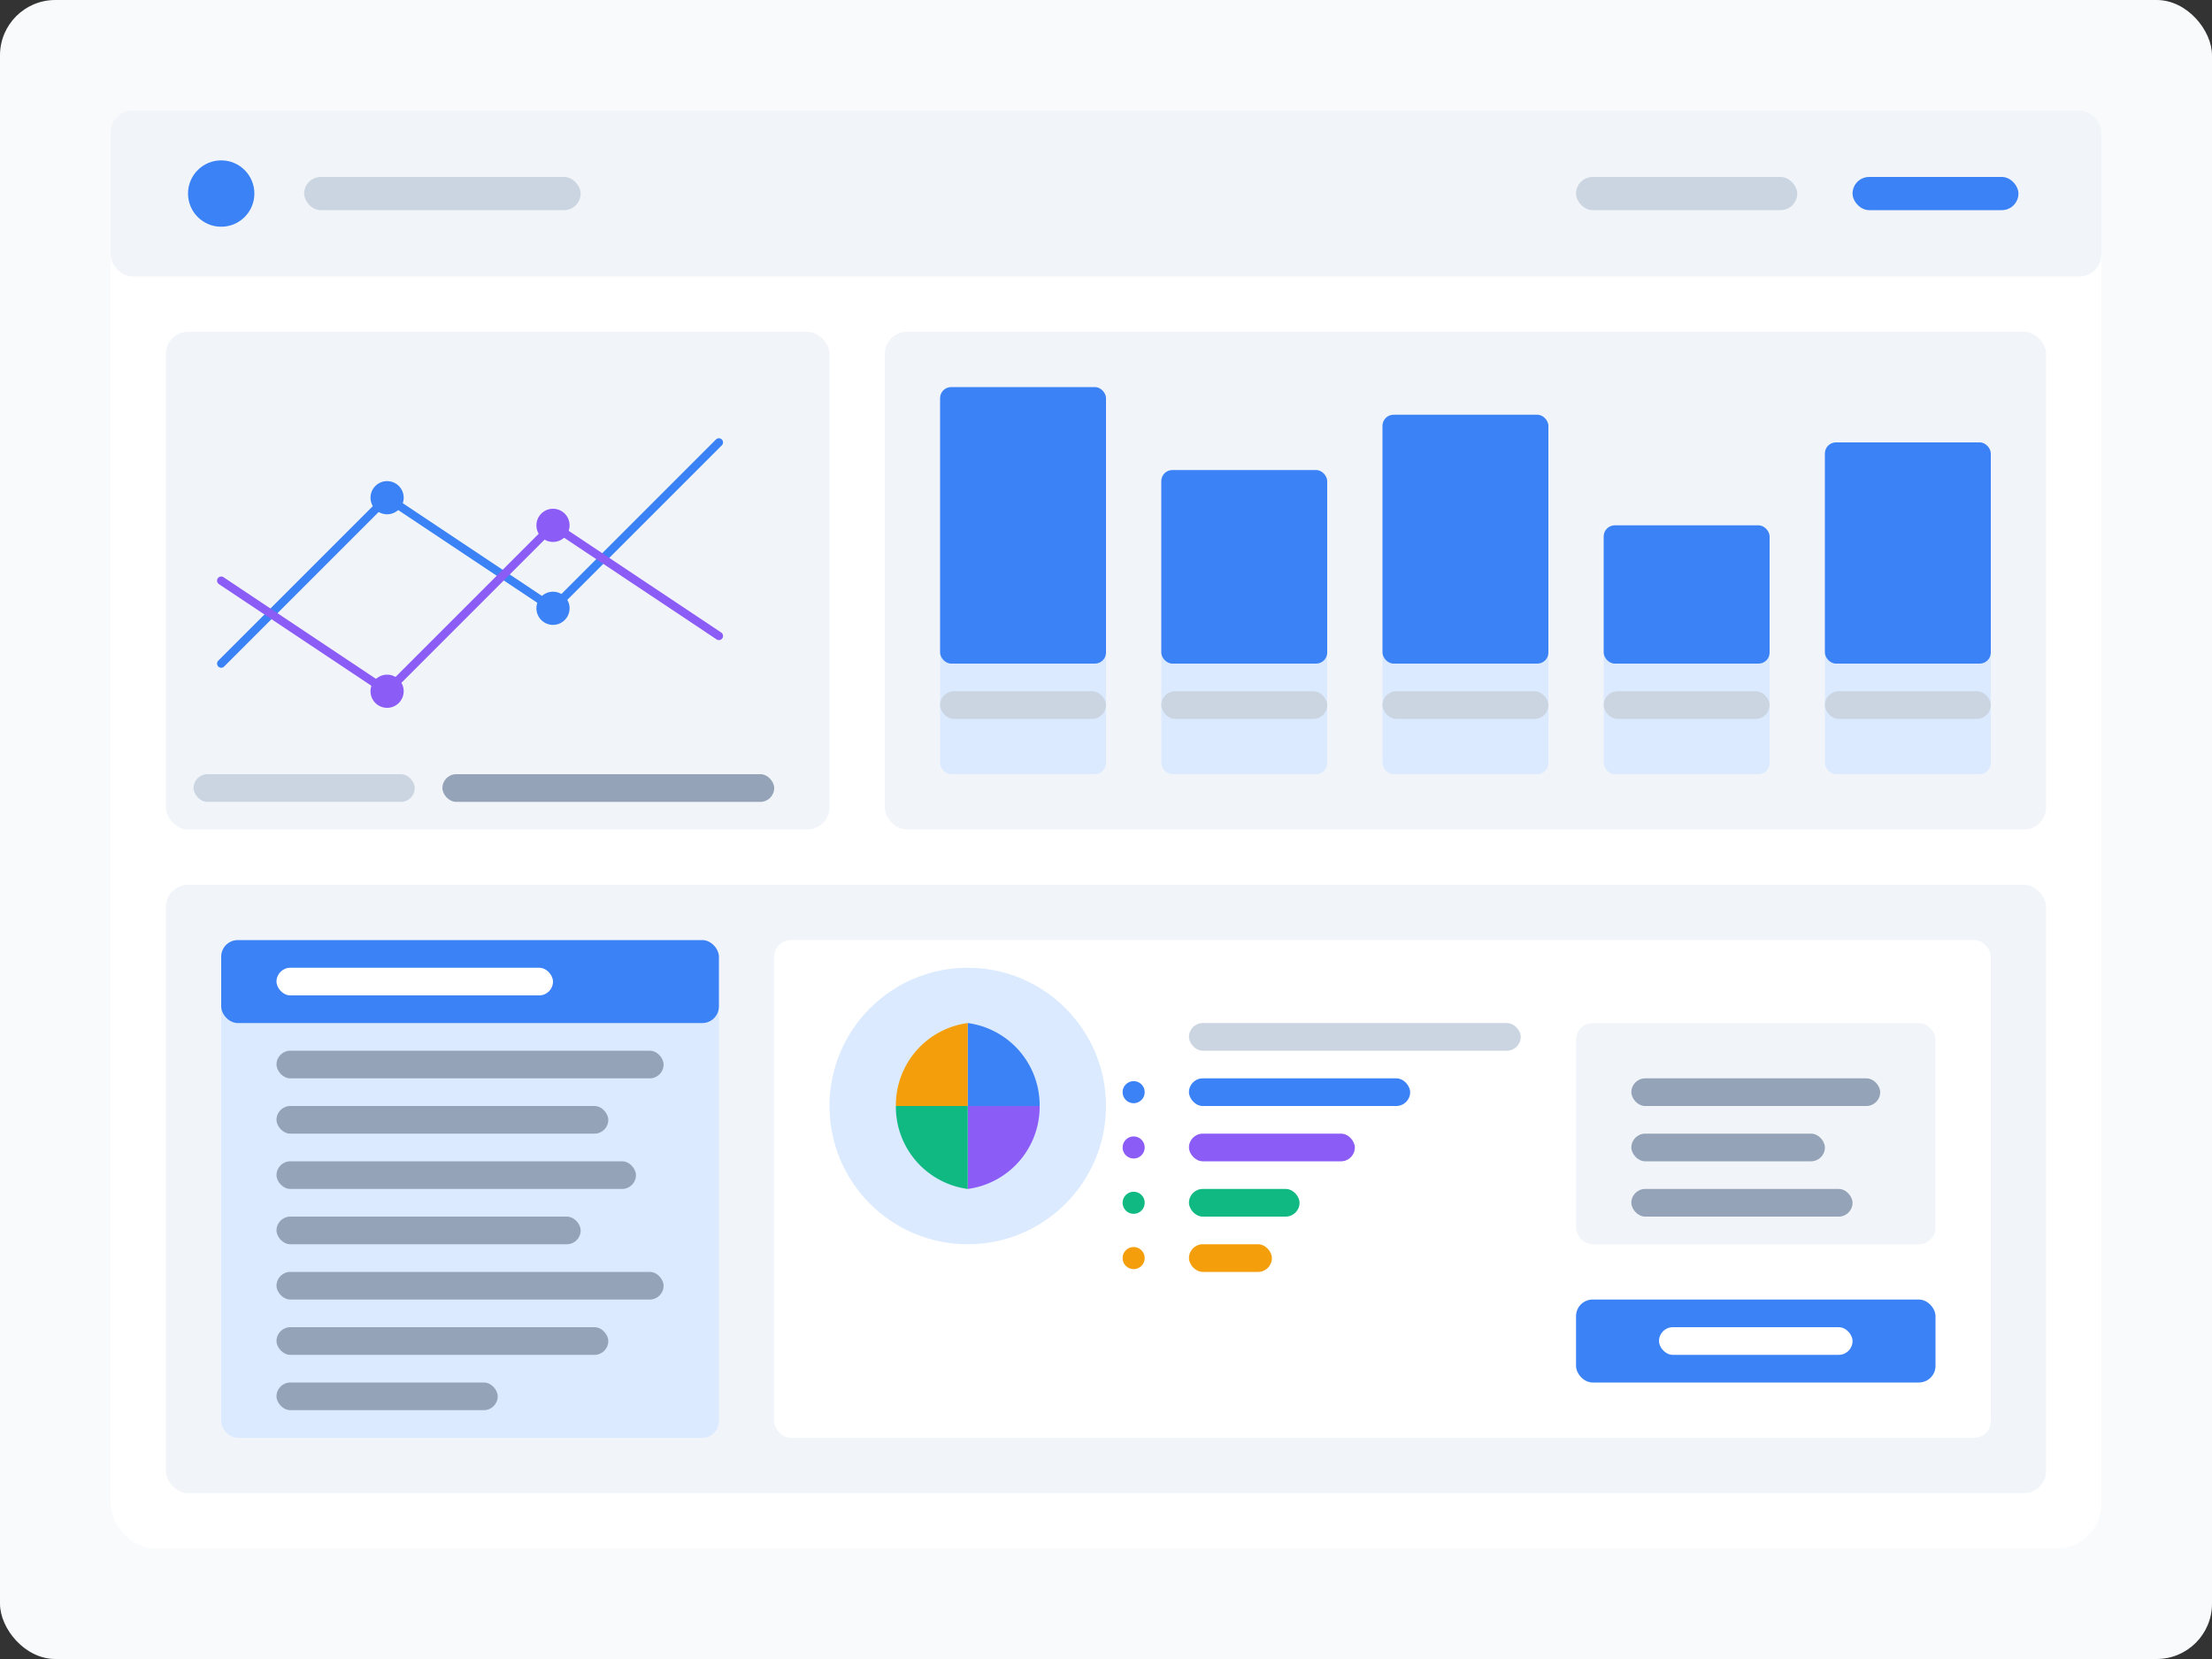 <svg width="800" height="600" viewBox="0 0 800 600" fill="none" xmlns="http://www.w3.org/2000/svg">
  <rect x="0" y="0" width="800" height="600" fill="#333333" stroke="none"/>
  <rect width="800" height="600" rx="20" fill="#F8FAFC" />
  <rect x="40" y="40" width="720" height="520" rx="16" fill="white" />
  <rect x="40" y="40" width="720" height="60" rx="8" fill="#F1F5F9" />
  <circle cx="80" cy="70" r="12" fill="#3B82F6" />
  <rect x="110" y="64" width="100" height="12" rx="6" fill="#CBD5E1" />
  <rect x="570" y="64" width="80" height="12" rx="6" fill="#CBD5E1" />
  <rect x="670" y="64" width="60" height="12" rx="6" fill="#3B82F6" />
  <rect x="60" y="120" width="240" height="180" rx="8" fill="#F1F5F9" />
  <path d="M80 240 L140 180 L200 220 L260 160" stroke="#3B82F6" stroke-width="3" stroke-linecap="round" />
  <path d="M80 210 L140 250 L200 190 L260 230" stroke="#8B5CF6" stroke-width="3" stroke-linecap="round" />
  <circle cx="140" cy="180" r="6" fill="#3B82F6" />
  <circle cx="200" cy="220" r="6" fill="#3B82F6" />
  <circle cx="140" cy="250" r="6" fill="#8B5CF6" />
  <circle cx="200" cy="190" r="6" fill="#8B5CF6" />
  <rect x="70" y="280" width="80" height="10" rx="5" fill="#CBD5E1" />
  <rect x="160" y="280" width="120" height="10" rx="5" fill="#94A3B8" />
  <rect x="320" y="120" width="420" height="180" rx="8" fill="#F1F5F9" />
  <rect x="340" y="140" width="60" height="140" rx="4" fill="#DBEAFE" />
  <rect x="420" y="170" width="60" height="110" rx="4" fill="#DBEAFE" />
  <rect x="500" y="150" width="60" height="130" rx="4" fill="#DBEAFE" />
  <rect x="580" y="190" width="60" height="90" rx="4" fill="#DBEAFE" />
  <rect x="660" y="160" width="60" height="120" rx="4" fill="#DBEAFE" />
  <rect x="340" y="140" width="60" height="100" rx="4" fill="#3B82F6" />
  <rect x="420" y="170" width="60" height="70" rx="4" fill="#3B82F6" />
  <rect x="500" y="150" width="60" height="90" rx="4" fill="#3B82F6" />
  <rect x="580" y="190" width="60" height="50" rx="4" fill="#3B82F6" />
  <rect x="660" y="160" width="60" height="80" rx="4" fill="#3B82F6" />
  <rect x="340" y="250" width="60" height="10" rx="5" fill="#CBD5E1" />
  <rect x="420" y="250" width="60" height="10" rx="5" fill="#CBD5E1" />
  <rect x="500" y="250" width="60" height="10" rx="5" fill="#CBD5E1" />
  <rect x="580" y="250" width="60" height="10" rx="5" fill="#CBD5E1" />
  <rect x="660" y="250" width="60" height="10" rx="5" fill="#CBD5E1" />
  <rect x="60" y="320" width="680" height="220" rx="8" fill="#F1F5F9" />
  <rect x="80" y="340" width="180" height="180" rx="6" fill="#DBEAFE" />
  <rect x="80" y="340" width="180" height="30" rx="6" fill="#3B82F6" />
  <rect x="100" y="350" width="100" height="10" rx="5" fill="white" />
  <rect x="100" y="380" width="140" height="10" rx="5" fill="#94A3B8" />
  <rect x="100" y="400" width="120" height="10" rx="5" fill="#94A3B8" />
  <rect x="100" y="420" width="130" height="10" rx="5" fill="#94A3B8" />
  <rect x="100" y="440" width="110" height="10" rx="5" fill="#94A3B8" />
  <rect x="100" y="460" width="140" height="10" rx="5" fill="#94A3B8" />
  <rect x="100" y="480" width="120" height="10" rx="5" fill="#94A3B8" />
  <rect x="100" y="500" width="80" height="10" rx="5" fill="#94A3B8" />
  <rect x="280" y="340" width="440" height="180" rx="6" fill="white" />
  <circle cx="350" cy="400" r="50" fill="#DBEAFE" />
  <path d="M350 400 L350 370 A30 30 0 0 1 376 400 Z" fill="#3B82F6" />
  <path d="M350 400 L376 400 A30 30 0 0 1 350 430 Z" fill="#8B5CF6" />
  <path d="M350 400 L350 430 A30 30 0 0 1 324 400 Z" fill="#10B981" />
  <path d="M350 400 L324 400 A30 30 0 0 1 350 370 Z" fill="#F59E0B" />
  <rect x="430" y="370" width="120" height="10" rx="5" fill="#CBD5E1" />
  <rect x="430" y="390" width="80" height="10" rx="5" fill="#3B82F6" />
  <rect x="430" y="410" width="60" height="10" rx="5" fill="#8B5CF6" />
  <rect x="430" y="430" width="40" height="10" rx="5" fill="#10B981" />
  <rect x="430" y="450" width="30" height="10" rx="5" fill="#F59E0B" />
  <circle cx="410" cy="395" r="4" fill="#3B82F6" />
  <circle cx="410" cy="415" r="4" fill="#8B5CF6" />
  <circle cx="410" cy="435" r="4" fill="#10B981" />
  <circle cx="410" cy="455" r="4" fill="#F59E0B" />
  <rect x="570" y="370" width="130" height="80" rx="6" fill="#F1F5F9" />
  <rect x="590" y="390" width="90" height="10" rx="5" fill="#94A3B8" />
  <rect x="590" y="410" width="70" height="10" rx="5" fill="#94A3B8" />
  <rect x="590" y="430" width="80" height="10" rx="5" fill="#94A3B8" />
  <rect x="570" y="470" width="130" height="30" rx="6" fill="#3B82F6" />
  <rect x="600" y="480" width="70" height="10" rx="5" fill="white" />
</svg>